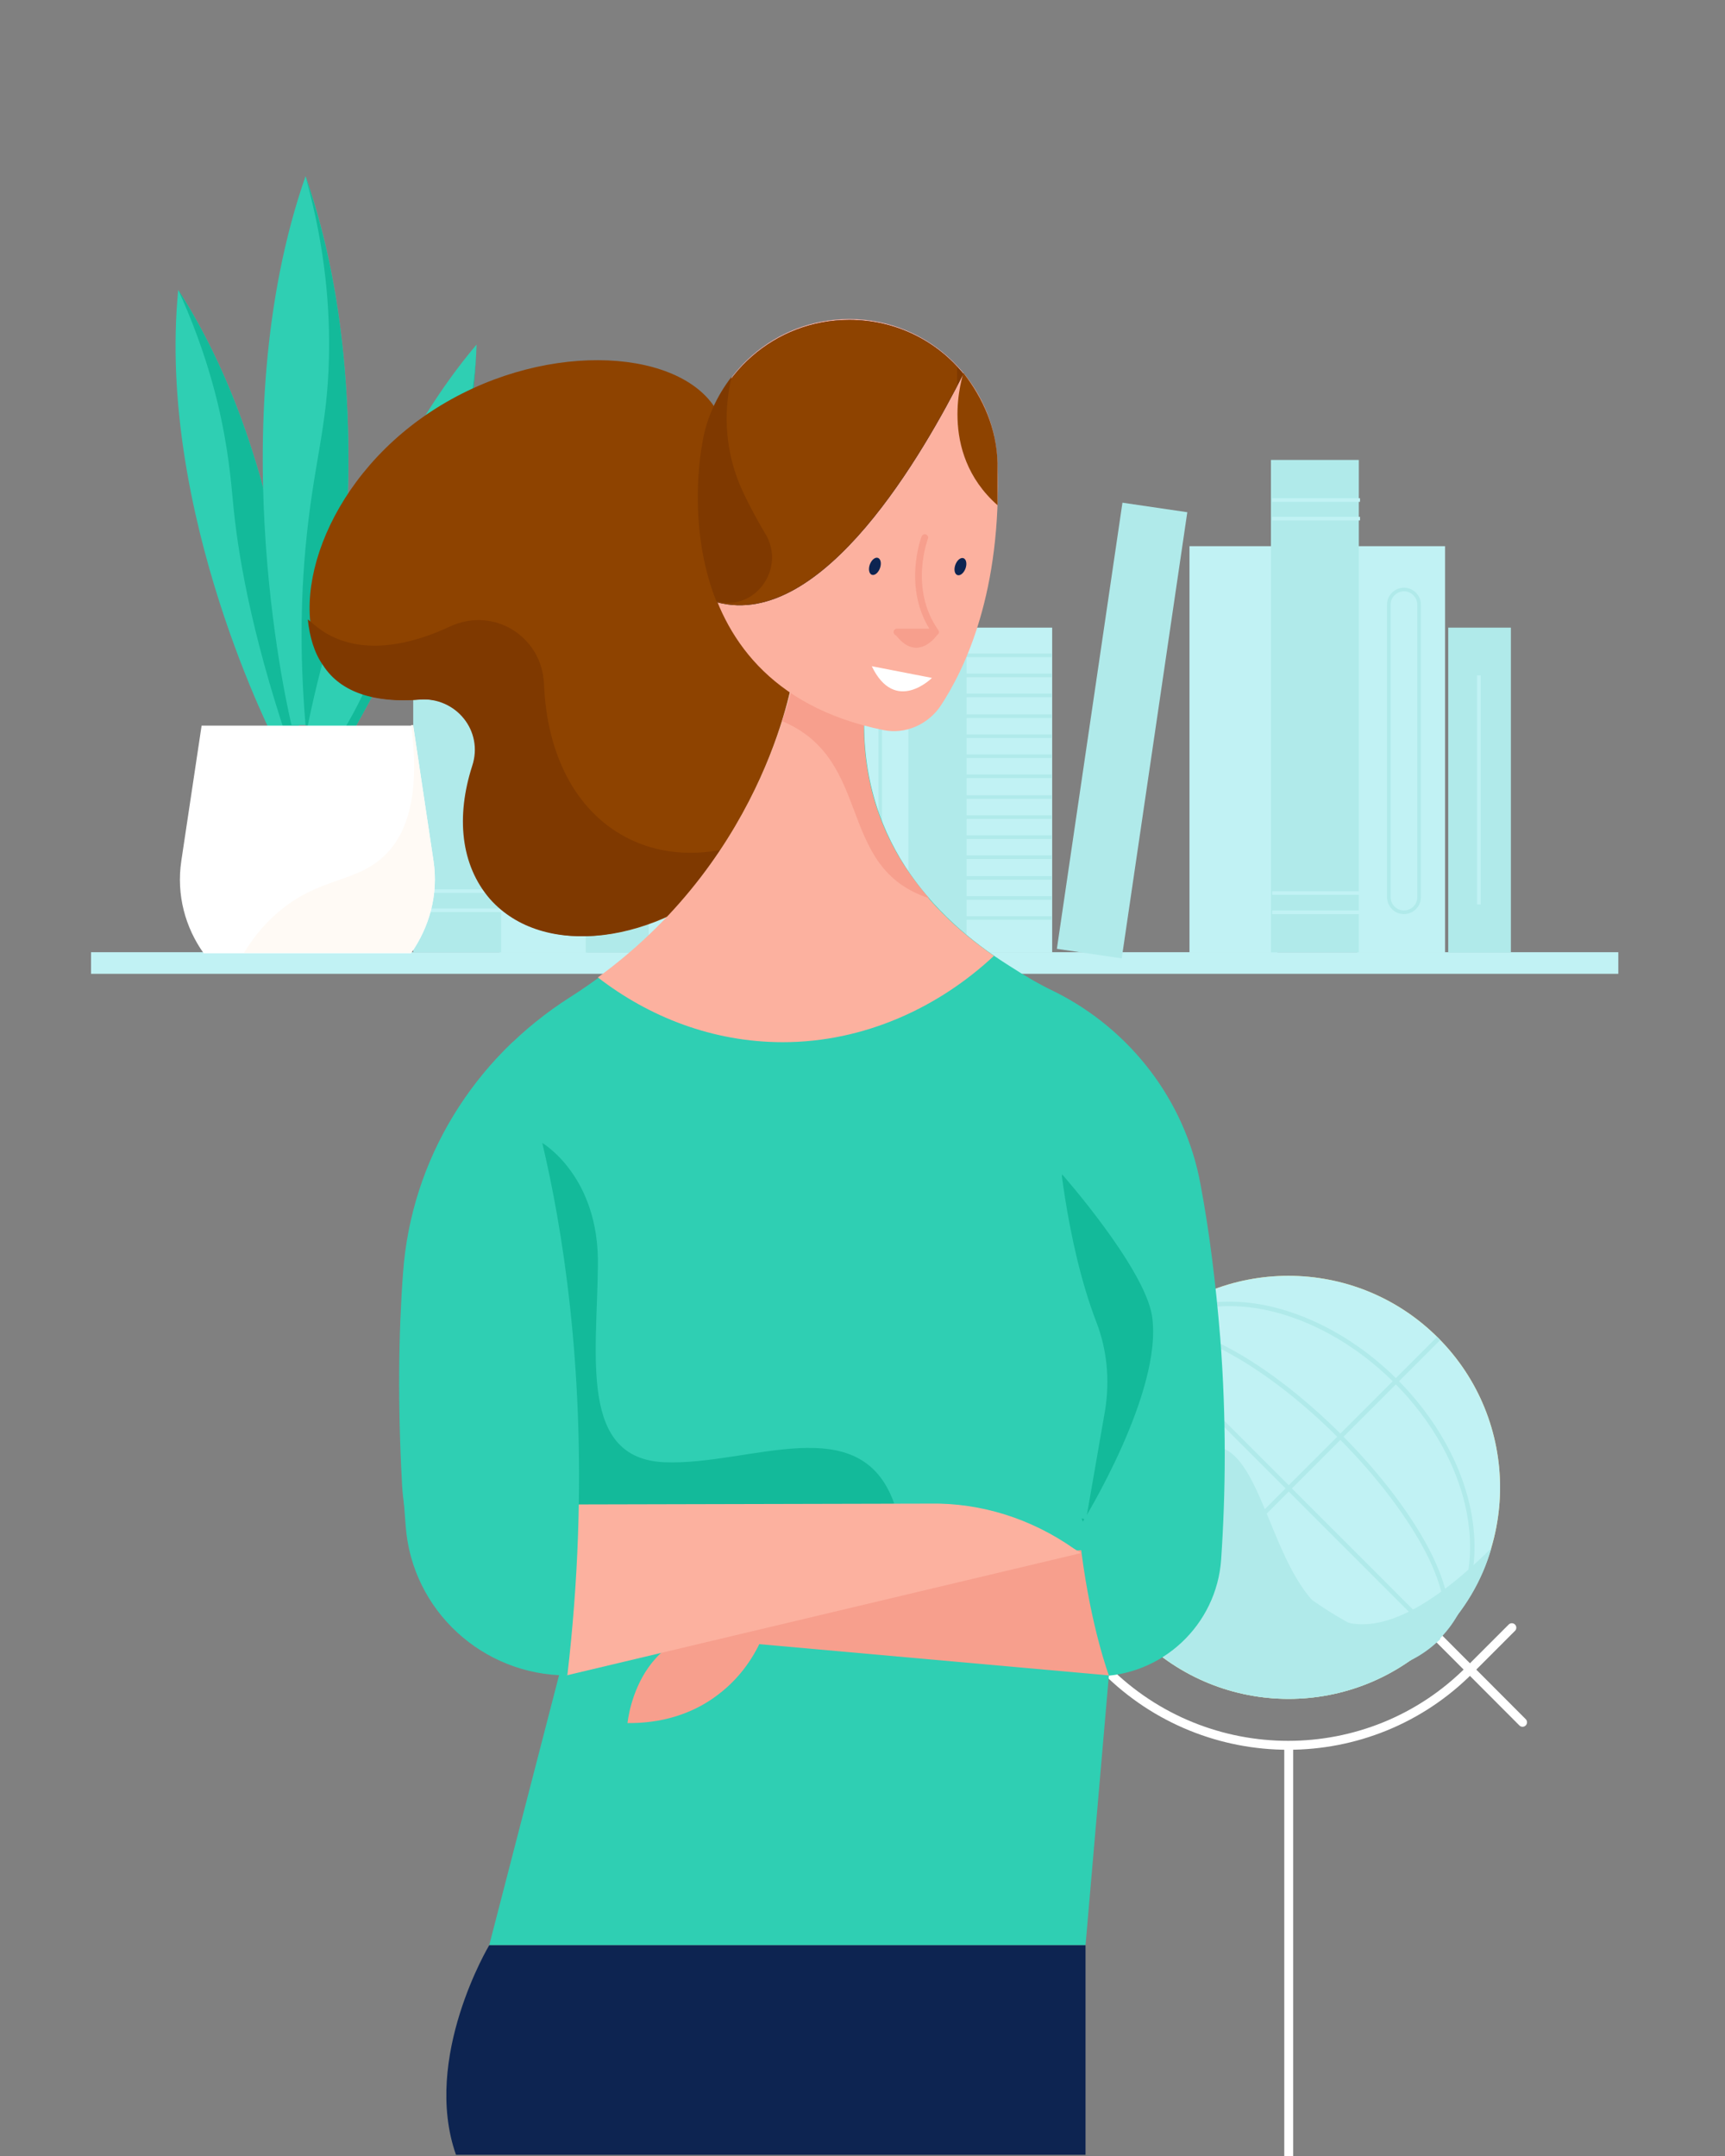 <svg width="360" height="450" viewBox="0 0 360 450" xmlns="http://www.w3.org/2000/svg">
  <rect x="0" y="0" width="360" height="450" fill="#808080" stroke="none"/>
  <g fill="none" fill-rule="evenodd">
    <path d="M337.735 201H19" stroke="#C1F2F4" stroke-width="4.513"></path>
    <path fill="#C1F2F4" fill-rule="nonzero" d="M301.58 198.855h-18.341v-84.855h18.341zm-35 0h-18.341v-84.855h18.341zm-118.562 0h-12.778v-84.855h12.778zm71.562-.031h-18.341v-67.824h18.341z"></path>
    <path fill="#B0EAEA" fill-rule="nonzero" d="M315.318 198.824h-13.079v-67.824h13.079zm-81.219 1.207l-13.535-1.989 13.685-93.12 13.535 1.989zM283.58 198.782h-18.341V96h18.341zm-81.863.533h-12.478v-82.315h12.478z"></path>
    <path d="M283.83 104.366h-18.341m18.341 3.884h-18.341" stroke="#C1F2F4" stroke-width=".752"></path>
    <path d="M219.487 136.784h-18.19m18.19 4.183h-18.19m18.19 4.183h-18.19m18.19 4.332h-18.19m18.19 4.183h-18.19m18.19 4.183h-18.19m18.19 4.183h-18.19m18.19 4.332h-18.19m18.19 4.183h-18.19m18.19 4.183h-18.19m18.19 4.183h-18.19m18.19 4.332h-18.19m18.19 4.183h-18.19m18.19 4.183h-18.19" stroke="#B0EAEA" stroke-width=".752"></path>
    <path d="M283.83 186.383h-18.341m18.341 4.034h-18.341" stroke="#C1F2F4" stroke-width=".752"></path>
    <path fill="#B0EAEA" fill-rule="nonzero" d="M171.58 198.824h-18.341v-67.824h18.341z"></path>
    <path d="M171.079 136.635h-18.341m18.341 2.54h-18.341m18.341 51.541h-18.341m18.341 2.689h-18.341" stroke="#C1F2F4" stroke-width=".752"></path>
    <path d="M293 190.416c1.654 0 3.157-1.345 3.157-3.137v-61.102c0-1.643-1.353-3.137-3.157-3.137-1.654 0-3.157 1.345-3.157 3.137v61.102c0 1.643 1.353 3.137 3.157 3.137z" stroke="#B0EAEA" stroke-width=".752"></path>
    <path fill="#C1F2F4" fill-rule="nonzero" d="M189.58 198.855h-18.341v-84.855h18.341z"></path>
    <path d="M180.55 190.416c1.654 0 3.157-1.345 3.157-3.137v-61.102c0-1.643-1.353-3.137-3.157-3.137-1.654 0-3.157 1.345-3.157 3.137v61.102c0 1.643 1.503 3.137 3.157 3.137z" stroke="#B0EAEA" stroke-width=".752"></path>
    <path d="M308.635 188.773v-47.806" stroke="#C1F2F4" stroke-width=".752"></path>
    <path fill="#C1F2F4" fill-rule="nonzero" d="M122.58 198.855h-18.341v-84.855h18.341z"></path>
    <path fill="#B0EAEA" fill-rule="nonzero" d="M135.318 198.824h-13.079v-67.824h13.079zm-30.738-.042H86.239V96h18.341z"></path>
    <path d="M104.669 104H86.479m18.19 4H86.479m18.19 78H86.479m18.19 4H86.479" stroke="#C1F2F4" stroke-width=".752"></path>
    <path d="M113.636 190.376c1.654 0 3.157-1.345 3.157-3.137v-61.102c0-1.643-1.353-3.137-3.157-3.137-1.654 0-3.157 1.345-3.157 3.137v61.102c0 1.643 1.503 3.137 3.157 3.137z" stroke="#B0EAEA" stroke-width=".752"></path>
    <path d="M128.479 141v47.806" stroke="#C1F2F4" stroke-width=".752"></path>
    <g transform="translate(206 248)">
      <path d="M13.969 13.469L111.75 111.481" stroke="#FFF" stroke-width="1.863" stroke-linecap="round"></path>
      <ellipse fill="#FFD871" fill-rule="nonzero" transform="rotate(-45 62.908 62.439)" cx="62.908" cy="62.439" rx="44.141" ry="44.161"></ellipse>
      <ellipse fill="#C1F2F4" fill-rule="nonzero" transform="rotate(-45 62.908 62.439)" cx="62.908" cy="62.439" rx="44.141" ry="44.161"></ellipse>
      <path d="M33.525 15.705l-8.754 8.758c-21.046 21.056-21.046 55.155 0 76.025 21.046 21.056 55.13 21.056 75.99 0l8.754-8.758" stroke="#FFF" stroke-width="1.863" stroke-linecap="round"></path>
      <path d="M62.953 116.326v116.646" stroke="#FFF" stroke-width="1.863"></path>
      <path d="M27.938 64.152c-.745-.559-2.049-2.05-4.47-5.031-1.49-1.677-2.794-3.54-3.911-5.404-2.794 13.975 1.304 29.068 12.106 39.876 17.321 17.329 45.259 17.329 62.58 0 5.401-5.404 9.126-11.739 10.989-18.447-16.204 16.025-25.516 16.957-30.918 15.28-14.9-4.845-15.831-36.149-27.006-36.522-7.45-.186-14.9 12.857-19.37 10.248z" fill="#B0EAEA" fill-rule="nonzero"></path>
      <g stroke="#B0EAEA" stroke-width=".931">
        <path d="M31.663 31.357L94.057 93.779m.186-62.423L31.849 93.779m62.394 0c-5.774 5.776-14.528 8.385-24.958 6.708-20.86-3.54-40.789-23.292-44.141-44.162-1.676-10.435.931-19.193 6.705-24.969"></path>
        <path d="M31.663 31.357C37.436 25.58 46.19 22.972 56.62 24.649 77.48 28.189 97.409 47.941 100.762 68.81c1.676 10.435-.931 19.193-6.705 24.969"></path>
        <path d="M94.243 93.779c-2.794 2.795-8.568 2.422-16.763-1.491-16.39-8.012-36.133-27.764-44.141-44.162-3.911-8.199-4.284-13.975-1.49-16.77"></path>
        <path d="M31.663 31.357c2.794-2.795 8.568-2.422 16.763 1.491 16.39 8.012 36.133 27.764 44.141 44.162 3.911 8.199 4.284 13.975 1.49 16.77"></path>
      </g>
    </g>
    <g fill-rule="nonzero">
      <path d="M37.193 60.522c-4.556 46.765 20.502 94.832 20.502 94.832l2.386-.543 2.386-.543s.217-54.252-25.275-93.747z" fill="#2FCFB3"></path>
      <path d="M37.193 60.522c2.386 5.208 5.641 13.129 8.136 23.22 2.386 9.874 2.929 17.361 3.254 20.616.976 10.85 3.688 27.126 11.498 50.454.759-.217 1.627-.434 2.386-.543 0 0 .217-54.252-25.275-93.747z" fill="#13BA9A"></path>
      <path d="M63.769 36.76C45.546 89.058 60.841 151.339 60.841 151.339h5.858c0 .109 15.295-62.172-2.929-114.58z" fill="#2FCFB3"></path>
      <path d="M66.698 151.448s15.295-62.281-2.929-114.58c4.339 15.516 5.098 28.428 4.881 37.759-.325 14.865-3.254 22.026-4.881 39.604-1.41 15.299-.759 28.102 0 37.217h2.929z" fill="#13BA9A"></path>
      <path d="M62.468 161.647l2.278.868 2.278.868s30.915-44.595 32.434-91.468C69.193 107.721 62.468 161.647 62.468 161.647z" fill="#2FCFB3"></path>
      <path d="M99.458 71.806c-.325 11.176-2.82 19.422-5.098 24.847-2.603 6.293-4.231 7.378-7.593 15.082-4.447 10.091-4.664 15.299-7.051 23.003-2.169 6.944-6.292 16.71-14.969 27.668.759.326 1.519.543 2.278.868 0 .109 31.024-44.486 32.434-91.468z" fill="#13BA9A"></path>
      <path d="M42.508 198.972c-3.797-5.317-5.749-12.152-4.664-19.314l4.231-28.211H86.224l4.231 28.211c1.085 7.161-.868 13.888-4.664 19.314H42.508z" fill="#FFF"></path>
      <path d="M50.861 198.972c1.627-2.713 3.905-5.751 7.051-8.463 8.786-7.595 16.38-6.076 22.454-12.044 3.797-3.689 7.593-11.067 5.424-27.126h.434l4.231 28.211c1.085 7.161-.868 13.888-4.664 19.314H50.861v.109z" fill="#FFFAF5"></path>
    </g>
    <g transform="translate(64 66)">
      <path d="M118.501 51.653c-2.811-3.191-7.497-4.506-13.12-4.318-10.121.188-17.993-8.26-17.618-18.398.187-3.567-.75-6.946-2.624-9.95-8.247-12.578-36.735-13.892-59.225.939C3.424 34.757-4.448 60.289 3.799 72.867c3.748 5.82 11.058 7.885 20.054 7.134 7.684-.563 13.494 6.571 11.058 13.892-3.374 10.513-2.436 20.651 3.748 27.785 11.058 12.39 34.111 9.574 51.541-6.195 17.243-15.77 39.359-51.627 28.301-63.829z" fill="#8E4300" fill-rule="nonzero"></path>
      <path d="M66.585 108.724c-10.683-5.632-16.493-17.647-17.055-31.915-.375-9.95-10.496-16.333-19.679-12.015-10.496 4.881-20.429 5.632-27.551.188-.75-.563-1.312-1.126-2.062-1.69.375 3.567 1.312 6.946 3.186 9.574 3.748 5.82 11.058 7.885 20.054 7.134 7.684-.563 13.494 6.571 11.058 13.892-3.374 10.513-2.436 20.651 3.748 27.785 11.058 12.39 34.111 9.574 51.541-6.195 2.436-2.253 5.06-4.881 7.684-7.885-10.496 5.257-21.741 6.007-30.925 1.126z" fill="#7F3900" fill-rule="nonzero"></path>
      <path d="M101.633 74.369s-5.435 41.489-46.668 67.772c-20.054 12.766-33.174 33.792-34.86 57.634-.937 12.578-1.125 27.409-.187 44.305 1.312 22.34 19.679 39.799 41.983 39.799h102.895c13.682 0 25.115-10.701 26.052-24.405.937-13.705 1.125-29.286-.187-46.182-.937-11.452-2.249-22.153-4.123-32.102-3.186-17.459-14.619-32.29-30.362-40.175-3.186-1.502-6.372-3.379-9.559-5.444-16.118-10.138-31.674-27.034-30.175-54.067l-14.806-7.134z" fill="#2FCFB3" fill-rule="nonzero"></path>
      <path d="M60.775 138.01c10.683 8.26 23.99 13.517 38.609 13.517 17.055 0 32.611-7.322 44.044-18.022-14.994-10.325-28.488-26.658-27.176-52.002l-14.619-7.134s-5.06 37.547-40.858 63.642z" fill="#FCB19F" fill-rule="nonzero"></path>
      <path d="M99.197 84.506c19.304 8.073 11.058 30.601 30.737 36.983-8.621-9.762-14.619-22.903-13.494-40.175l-14.806-6.946s.75 1.126-2.436 10.138z" fill="#F79F8D" fill-rule="nonzero"></path>
      <path d="M144.178 30.627C143.616 13.919 129.934.59 113.253.59c-15.556 0-28.301 11.452-30.55 26.283 0 0-10.308 49.749 37.672 59.511 4.498.939 9.184-1.126 11.808-4.881 5.248-7.885 12.932-24.03 11.995-50.876z" fill="#FCB19F" fill-rule="nonzero"></path>
      <path d="M137.056 12.041C131.433 5.095 122.812.777 113.253.777c-15.556 0-28.301 11.452-30.55 26.283 0 0-3.374 16.708 2.999 32.666 22.116 5.82 43.294-31.727 51.354-47.684z" fill="#0D2451" fill-rule="nonzero"></path>
      <path d="M137.056 12.041C131.433 5.095 122.812.777 113.253.777c-15.556 0-28.301 11.452-30.55 26.283 0 0-3.374 16.708 2.999 32.666 22.116 5.82 43.294-31.727 51.354-47.684z" fill="#8E4300" fill-rule="nonzero"></path>
      <path d="M137.056 12.041c-.375-.563-.937-.939-1.312-1.502v3.942c.375-.751.75-1.69 1.312-2.441zM90.95 36.447c-3.561-7.697-4.123-16.145-2.249-23.842-3.186 4.13-5.435 9.011-6.185 14.268 0 0-3.374 16.708 2.999 32.666h.187c8.059 2.065 14.431-7.134 9.933-14.268-2.999-5.069-4.686-8.823-4.686-8.823z" fill="#7F3900" fill-rule="nonzero"></path>
      <path d="M144.178 30.627c-.187-7.134-2.999-13.517-7.122-18.773 0 .188-5.623 16.333 7.122 27.597v-8.823z" fill="#8E4300" fill-rule="nonzero"></path>
      <path d="M128.997 46.209s-4.123 10.701 2.249 19.712h-8.059" stroke="#F79F8D" stroke-width="1.406" stroke-linecap="round" stroke-linejoin="round"></path>
      <ellipse fill="#0D2451" fill-rule="nonzero" transform="rotate(-70.014 118.588 52.206)" cx="118.588" cy="52.206" rx="1.874" ry="1.126"></ellipse>
      <ellipse fill="#0D2451" fill-rule="nonzero" transform="rotate(-70.014 136.437 52.268)" cx="136.437" cy="52.268" rx="1.874" ry="1.126"></ellipse>
      <path d="M122.624 66.109h9.184c.187 0-4.311 6.946-9.184 0z" fill="#F79F8D" fill-rule="nonzero"></path>
      <path d="M117.939 73.055l12.557 2.441s-7.684 7.697-12.557-2.441z" fill="#FFF" fill-rule="nonzero"></path>
      <path fill="#2FCFB3" fill-rule="nonzero" d="M162.545 340.011H38.097l17.43-67.396 111.891 11.076z"></path>
      <path d="M49.155 172.553s11.995 6.946 11.62 25.719c-.187 18.773-3.936 40.175 13.869 40.926 17.805.751 40.858-11.452 47.98 8.636l-71.97 9.387-1.499-84.668z" fill="#13BA9A" fill-rule="nonzero"></path>
      <path fill="#F79F8D" fill-rule="nonzero" d="M167.418 283.691l-81.903-7.322-1.874-13.517 82.84-5.632z"></path>
      <path d="M66.96 293.641s2.249-24.969 28.301-18.21c-1.125 2.628-3.748 8.073-9.559 12.39-7.684 5.82-16.118 5.82-18.742 5.82z" fill="#F79F8D" fill-rule="nonzero"></path>
      <path d="M54.215 283.691l107.393-25.532-1.499-.939c-8.809-6.195-19.304-9.574-29.988-9.387l-79.654.188 3.748 35.669z" fill="#FCB19F" fill-rule="nonzero"></path>
      <path d="M42.97 151.527c-13.12 12.578-21.366 29.474-22.678 48.06-1.125 14.643-1.312 32.29.375 52.941 1.312 17.647 16.118 31.164 33.736 31.164 9.371-80.538-11.245-131.413-11.433-132.164zM167.418 283.691s-14.619-39.049-1.874-88.235l19.304 13.141-6.185 61.764-11.245 13.329z" fill="#2FCFB3" fill-rule="nonzero"></path>
      <path d="M38.097 340.011s-14.057 23.467-6.935 43.742H162.545v-43.742H38.097z" fill="#0D2451" fill-rule="nonzero"></path>
      <path d="M157.672 179.124s17.055 19.337 18.742 29.474c2.436 15.77-14.431 42.991-14.431 42.991l-12.182-30.976 7.872-41.489z" fill="#13BA9A" fill-rule="nonzero"></path>
      <path d="M156.735 171.427s1.499 21.402 8.059 38.485c2.249 5.82 2.811 12.015 1.874 18.21l-4.012 23.055-21.011-5.796-1.591-72.828 16.681-1.126z" fill="#2FCFB3" fill-rule="nonzero"></path>
    </g>
  </g>
</svg>